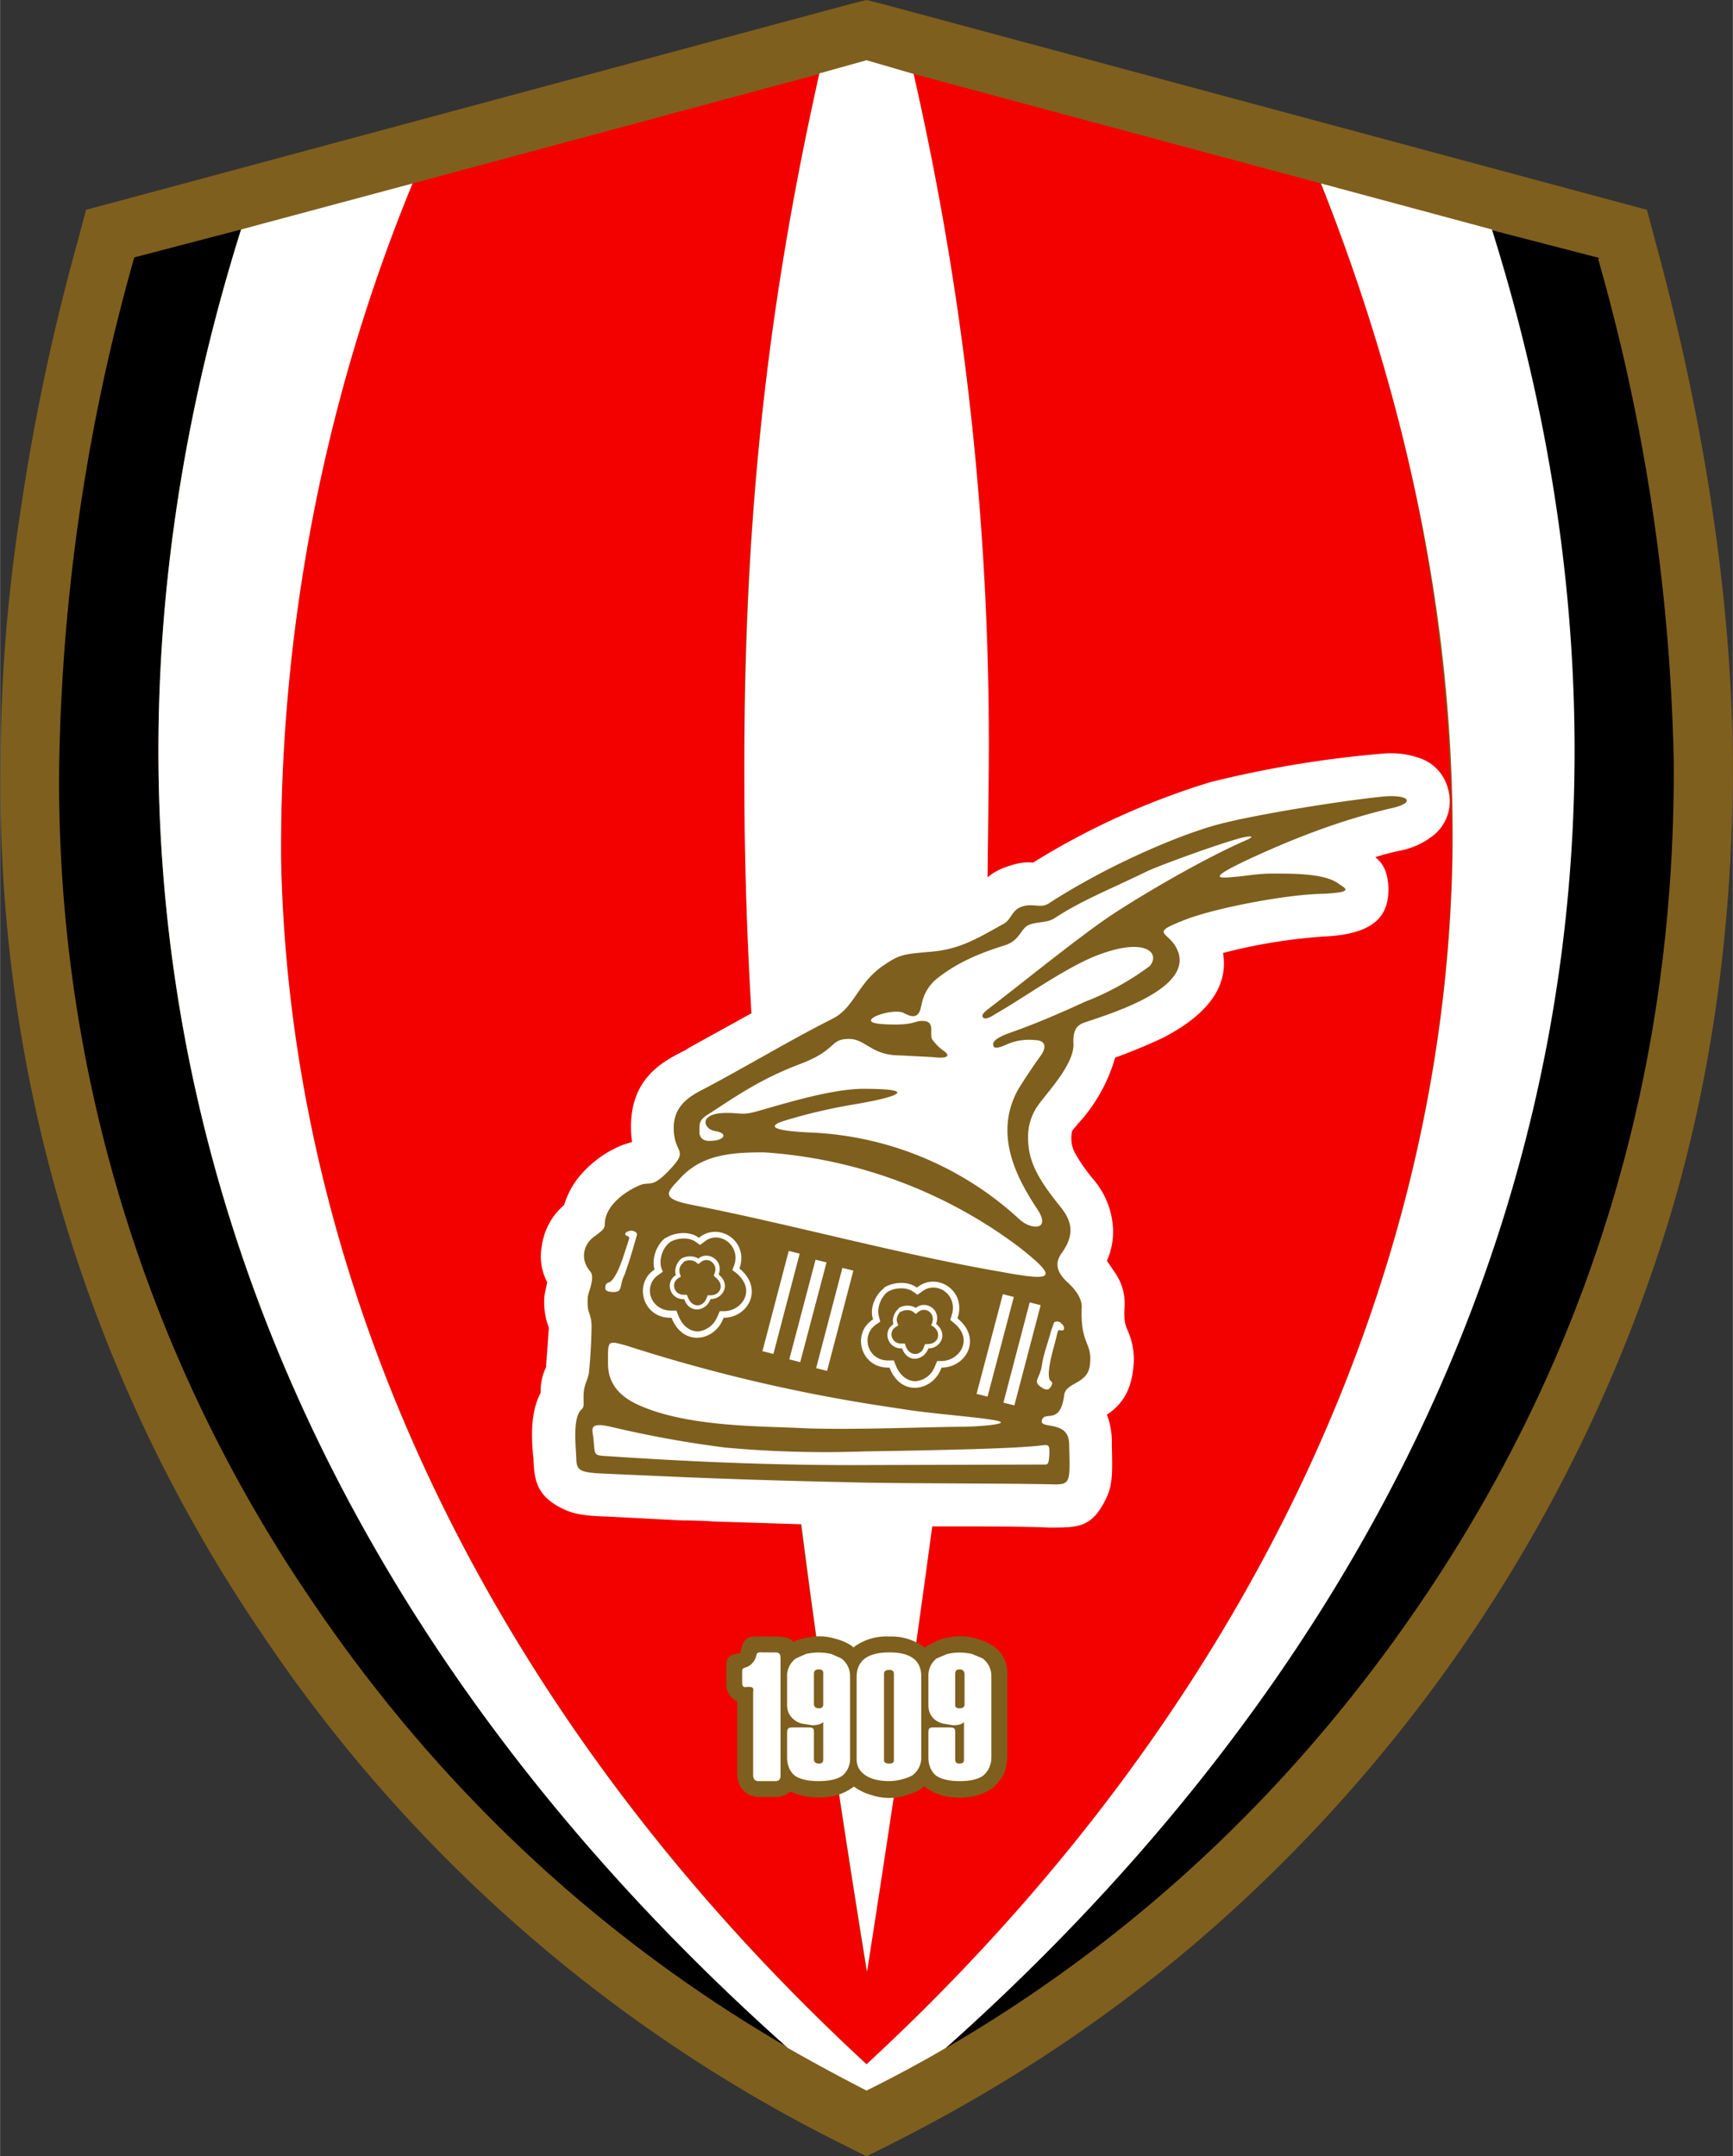<?xml version="1.0" encoding="UTF-8" standalone="no"?>
<svg
   xml:space="preserve"
   width="303.78"
   height="377.953"
   style="shape-rendering:geometricPrecision;text-rendering:geometricPrecision;image-rendering:optimizeQuality;fill-rule:evenodd;clip-rule:evenodd"
   viewBox="0 0 3.164 3.937"
   version="1.1"
   id="svg1"
   sodipodi:docname="skenderbeu.svg"
   inkscape:version="1.4.2 (f4327f4, 2025-05-13)"
   xmlns:inkscape="http://www.inkscape.org/namespaces/inkscape"
   xmlns:sodipodi="http://sodipodi.sourceforge.net/DTD/sodipodi-0.dtd"
   xmlns="http://www.w3.org/2000/svg"
   xmlns:svg="http://www.w3.org/2000/svg"><rect x="0" y="0" width="3.164" height="3.937" fill="#333333" stroke="none"/><sodipodi:namedview
     id="namedview1"
     pagecolor="#ffffff"
     bordercolor="#000000"
     borderopacity="0.25"
     inkscape:showpageshadow="2"
     inkscape:pageopacity="0.0"
     inkscape:pagecheckerboard="0"
     inkscape:deskcolor="#d1d1d1"
     inkscape:zoom="2.1351861"
     inkscape:cx="151.97738"
     inkscape:cy="188.9765"
     inkscape:window-width="1920"
     inkscape:window-height="1009"
     inkscape:window-x="-8"
     inkscape:window-y="-8"
     inkscape:window-maximized="1"
     inkscape:current-layer="_310023920" /><defs
     id="defs1"><style
       id="style1">.fil5{fill:#fff}.fil0,.fil2,.fil3{fill:#000;fill-rule:nonzero}.fil0,.fil3{fill:#7f5f1e}.fil3{fill:#fff}</style></defs><g
     id="Layer_x0020_1"><g
       id="_310023920"><path
         id="_310024088"
         d="M1.534 3.913a2.75 2.75 0 0 1-1.056-.93 2.75 2.75 0 0 1-.477-1.591q0-.223.036-.457A4 4 0 0 1 .141.443l.016-.06.06-.016 1.337-.36L1.582 0l.028.007 1.337.36.06.016.016.06q.069.254.104.492.035.234.037.457 0 .45-.117.836a2.823 2.823 0 0 1-.83 1.29q-.262.231-.587.395l-.048.024z"
         class="fil0" /><path
         id="_310023848"
         d="m2.412.335-.744-.2c.101.447.138.832.137 1.29-.001.626-.085 1.313-.223 2.175-.138-.862-.222-1.549-.223-2.175a5.5 5.5 0 0 1 .137-1.29l-.743.2a3.2 3.2 0 0 0-.24 1.23c.014.78.38 1.567 1.07 2.204.689-.637 1.055-1.424 1.068-2.204a3.2 3.2 0 0 0-.24-1.23"
         style="fill:#f30000;fill-rule:nonzero" /><path
         id="_310023752"
         d="M.44.419.245.47a3.6 3.6 0 0 0-.137.921 2.65 2.65 0 0 0 .46 1.53c.226.335.517.612.87.817C.439 2.849.046 1.673.44.419"
         class="fil2" /><path
         id="_310023704"
         d="M2.92.471 2.723.42c.394 1.254.001 2.43-.997 3.32.353-.205.643-.482.87-.817.287-.423.463-.932.46-1.53a3.6 3.6 0 0 0-.138-.92"
         class="fil2" /><path
         id="_310022696"
         d="M2.724.419 2.412.335q.249.63.24 1.23c-.014.78-.38 1.567-1.07 2.204C.892 3.132.527 2.345.513 1.565a3.2 3.2 0 0 1 .24-1.23L.44.419c-.394 1.254-.001 2.43.998 3.32q.07.04.144.078.075-.037.145-.078c.998-.89 1.391-2.066.997-3.32"
         class="fil3" /><path
         id="_310022720"
         d="M.974 2.665c.001.043.01.069.054.09.02.01.043.013.081.014l.096.005.04.002q.03 0 .058.002l.16.005q.049.381.12.817.068-.434.119-.813h.039c.062 0 .123 0 .173.002h.002c.052 0 .077.001.103-.052.013-.026.012-.05.011-.096v-.007a.14.14 0 0 0-.009-.051c.022-.015.043-.037.048-.084a.13.13 0 0 0-.012-.074c-.002-.006-.005-.013-.004-.035a.1.1 0 0 0-.015-.063l-.017-.025a.13.13 0 0 0 .011-.061.15.15 0 0 0-.036-.088.3.3 0 0 1-.035-.051.06.06 0 0 1-.004-.035l.001-.003.01-.012a.3.3 0 0 0 .068-.121 1 1 0 0 0 .087-.036c.068-.035.122-.085.11-.155a1 1 0 0 1 .183-.03c.094-.004.12-.038.119-.089-.001-.029-.01-.045-.024-.056q.022-.007.046-.012a.14.14 0 0 0 .064-.031.08.08 0 0 0 .023-.081.08.08 0 0 0-.047-.055.16.16 0 0 0-.073-.01 2 2 0 0 0-.314.052 1.376 1.376 0 0 0-.324.147q-.02-.003-.052.009a.1.1 0 0 0-.031.018l.002-.177a5.5 5.5 0 0 0-.137-1.29L1.582.11l-.086.024c-.1.447-.138.832-.137 1.29q0 .208.013.426l-.114.063-.006.004c-.04.02-.1.05-.1.14q0 .016.002.028l-.016.005a.2.2 0 0 0-.076.053.15.15 0 0 0-.032.057.12.12 0 0 0-.041.076.1.1 0 0 0 .01.065l-.005.024a.13.13 0 0 0 .008.059l-.005.069v.003a.1.1 0 0 0-.01.047c-.02.038-.016.085-.014.113z"
         class="fil3" /><path
         id="_310022528"
         d="M1.416 3.281h-.03a.04.04 0 0 1-.033-.017.05.05 0 0 1-.007-.026v-.132l-.006-.003q-.014-.01-.014-.03v-.02c0-.027 0-.03.026-.035v-.002c.006-.028.014-.028.036-.028h.026q.029 0 .034.01l.002-.001a.1.1 0 0 1 .029-.008.1.1 0 0 1 .046.003.1.1 0 0 1 .03.013l.003.003.004-.003a.1.1 0 0 1 .062-.017.1.1 0 0 1 .064.02l.02-.011a.1.1 0 0 1 .028-.008.1.1 0 0 1 .047.003.1.1 0 0 1 .03.013.06.06 0 0 1 .026.054v.149a.1.1 0 0 1-.006.031.1.1 0 0 1-.02.025.1.1 0 0 1-.032.015.13.13 0 0 1-.062-.001.1.1 0 0 1-.032-.017l-.005.005a.1.1 0 0 1-.028.012.1.1 0 0 1-.061 0 .1.1 0 0 1-.034-.016.1.1 0 0 1-.032.016.13.13 0 0 1-.084-.007.04.04 0 0 1-.027.01"
         class="fil0" /><path
         id="_310024784"
         d="m1.794 3.028-.019-.008a.1.1 0 0 0-.046 0l-.019.008a.04.04 0 0 0-.015.03v.055q0 .017.012.027.007.005.015.007l.018.003q.015 0 .02-.006v.069q0 .007-.008.007t-.008-.007v-.047c0-.01 0-.012-.012-.012h-.024c-.011 0-.013 0-.013.011v.043q0 .022.014.034.015.01.043.01.029 0 .043-.01.015-.013.015-.034v-.149a.04.04 0 0 0-.016-.031m-.033.084q0 .007-.009.007t-.008-.007v-.056q0-.008.008-.008t.009.008z"
         class="fil3" /><path
         id="_310024880"
         d="M1.414 3.017H1.39q-.008-.001-.009.005a.03.03 0 0 1-.016.021l-.005.002c-.005.002-.005.002-.005.008v.02q0 .009.008.007h.006q.008 0 .006.009v.149q-.001.014.01.014h.031q.01 0 .009-.013v-.207c0-.01 0-.015-.01-.015"
         class="fil3" /><path
         id="_310024976"
         d="M1.624 3.017q-.06 0-.06.045v.15q0 .019.017.03.016.01.043.01a.1.1 0 0 0 .041-.01.04.04 0 0 0 .017-.031v-.15q0-.044-.058-.044m.008.197q0 .006-.008.006-.01 0-.01-.006v-.158q0-.007.01-.007.008 0 .008.007z"
         class="fil3" /><path
         id="_310024112"
         d="m1.536 3.028-.018-.008a.1.1 0 0 0-.047 0l-.018.008a.04.04 0 0 0-.016.03v.055q0 .017.013.027.006.005.014.007l.019.003q.014 0 .02-.006v.069q0 .007-.008.007t-.009-.007v-.047c0-.01 0-.012-.011-.012H1.45c-.01 0-.013 0-.013.012v.042q0 .022.014.034.015.01.043.01.03 0 .044-.01.015-.013.014-.034v-.149a.04.04 0 0 0-.016-.031m-.033.084q0 .007-.008.007t-.009-.007v-.056q0-.008.009-.008t.008.008z"
         class="fil3" /><path
         id="_310025096"
         d="M1.052 2.663c0-.017-.008-.075.01-.09.006-.005.002-.013.004-.034.002-.013.006-.018.009-.031a1 1 0 0 0 .005-.085c0-.027-.009-.023-.007-.053 0-.01.014-.036.005-.048-.02-.023-.012-.049.004-.062.014-.011.022-.015.022-.024 0-.035.038-.061.064-.072.02-.008.022.008.059-.033.03-.033.003-.025.003-.072 0-.049.044-.064.065-.076.075-.04.146-.083.225-.123.04-.02.046-.066.094-.098.028-.019.036-.02.082-.024.054-.004.084-.022.134-.05.017-.008.016-.025.034-.032.02-.008.035.003.05-.006.109-.071.244-.128.315-.146.07-.018.227-.043.3-.05.045-.003.056.012.01.022-.089.021-.17.052-.253.09-.075.035-.07.039-.032.035.017-.001.041-.006.068-.006.033 0 .093-.001.12.017.013.01.035.017-.028.02-.067.001-.2.027-.252.048-.064.025-.03.02-.014.051.038.073-.122.12-.168.136-.012.004-.022.012-.02.04 0 .036-.043.082-.064.11a.1.1 0 0 0-.019.06c0 .04.015.072.058.125.024.029.027.054.002.088-.01.015-.01.032.014.053q.024.023.024.043c-.003.07.02.065.015.105-.003.037-.044.032-.047.056-.007.054-.033.03-.04.044-.01.021.048-.001.049.045.002.076.003.075-.037.074-.108-.002-.28-.001-.378-.004-.094-.002-.193-.005-.289-.009l-.136-.006c-.054-.002-.059-.005-.06-.028"
         class="fil0" /><path
         id="_310025264"
         d="m1.831 2.363-.048.182.02.005.048-.182z"
         class="fil3" /><path
         id="_310025360"
         d="M1.12 2.359c.018 0 .01-.012.02-.031q.011-.031.019-.06l.004-.014q-.001-.006-.01-.007c-.009 0-.017.007-.007.01.005.002.003.003-.004.025-.014.046-.025.059-.032.06q-.005.002-.005.01 0 .007.015.007"
         class="fil3" /><path
         id="_310025456"
         d="M2.255 1.533c-.048.014-.145.05-.161.058-.07.034-.119.053-.168.085-.014.01-.035.006-.05.014-.011.006-.015.025-.036.034-.008.004-.078.02-.132.065a.08.08 0 0 0-.025.043c-.003.013-.005.033-.032.018-.02-.012-.1.017-.037.02.056.003.053-.006.07-.006.025 0 .012.023.018.034q.01.013.02.02c.012.008.013.016-.02.012l-.059-.003c-.054 0-.063-.032-.096-.03-.032.001-.02.021-.087.046-.068.026-.108.053-.163.089-.022.013-.02.018-.02.038q.003.014.02.013c.025 0 .034-.014.008-.018-.02-.003-.032-.033.022-.033.028 0 .028.005.059-.004.049-.014.134-.04.19-.04.108 0 .057.016-.014.028a1 1 0 0 0-.129.03c-.045.014 0 .02.052.022a.6.6 0 0 1 .376.158c.021.02.059.021.033-.018-.032-.049-.083-.133-.035-.219a1 1 0 0 1 .04-.06c.013-.017.01-.03-.01-.03a.1.1 0 0 0-.051.008q-.022.01-.024.003-.006-.012.032-.025.057-.02.135-.056a.5.5 0 0 0 .118-.065c.02-.023-.006-.054-.095-.02-.058.022-.138.08-.186.107q-.018.012-.023.007c-.004-.005 0-.009.02-.024.056-.043.157-.125.214-.163.062-.041.169-.103.244-.136.024-.01.008-.01-.018-.002"
         class="fil3" /><path
         id="_310025552"
         d="m1.9 2.383-.02-.005-.048.183.02.005z"
         class="fil3" /><path
         id="_310025648"
         d="M1.937 2.415c-.005-.003-.012-.003-.013.001l-.005.014c-.005.02-.014.042-.017.064s-.017.028-.002.038q.012.009.017.002c.003-.003.006-.01.002-.012-.006-.004-.007-.021.007-.07.006-.023.005-.025.01-.023.01.002.008-.009 0-.014"
         class="fil3" /><path
         id="_310025744"
         d="M1.893 2.64c-.056.006-.247.009-.314.01a2 2 0 0 1-.255-.007 2 2 0 0 1-.205-.037c-.044-.011-.038.003-.036.017.004.036-.002.034.031.036.15.01.292.016.442.016l.351-.001c.006 0 .008 0 .009-.021 0-.018-.002-.015-.023-.013"
         class="fil3" /><path
         id="_310025840"
         d="M1.215 2.26c-.016.012-.026.038-.02.058-.039.025-.022.09.031.088.021.054.08.043.095 0 .045 0 .074-.053.029-.09.018-.05-.038-.086-.074-.056-.017-.013-.044-.01-.06 0m.028.038c-.008.006-.014.02-.01.03-.02.012-.012.045.015.044.01.028.041.022.048 0 .023 0 .038-.027.015-.045.01-.026-.02-.044-.037-.029-.009-.006-.023-.005-.031 0m.004.007q-.01.008-.007.02l.002.006-.005.003c-.014.009-.007.031.011.03h.005l.002.005c.008.02.028.018.034.001l.002-.005h.005c.019 0 .026-.02.01-.032l-.004-.004.002-.005c.006-.017-.013-.03-.025-.02l-.005.004-.005-.004c-.006-.004-.016-.004-.022 0m.023-.036c-.013-.01-.035-.008-.048 0-.013.01-.02.03-.016.046l.003.008-.007.005c-.031.02-.016.067.024.066h.008l.003.008c.006.016.018.03.037.03q.026-.004.036-.03l.003-.007h.008c.016 0 .032-.01.038-.025.007-.018-.003-.034-.016-.045l-.007-.005.003-.008c.014-.037-.028-.067-.055-.043l-.007.005z"
         class="fil5" /><path
         id="_310026032"
         d="m1.392 2.467.02.005.048-.183-.02-.005z"
         class="fil3" /><path
         id="_310026128"
         d="m1.558 2.32-.02-.005-.048.183.02.005z"
         class="fil3" /><path
         id="_310026224"
         d="m1.441 2.482.02.005.048-.182-.02-.005z"
         class="fil3" /><path
         id="_273828720"
         d="M1.11 2.49c0 .045.033.067.067.08.087.035.214.034.276.037.091.005.245-.002.308-.002.015 0 .082-.004.063-.01-.023-.007-.124-.013-.187-.024a3 3 0 0 1-.493-.114c-.036-.01-.034-.01-.034.033"
         class="fil3" /><path
         id="_273828768"
         d="M1.264 2.2c.183.036.377.09.563.122.097.018.107.013.035-.044a.87.87 0 0 0-.467-.174c-.056 0-.112.003-.152.046-.025.027-.04.038.021.05"
         class="fil3" /><path
         id="_273828288"
         d="M1.614 2.352c-.016.012-.027.037-.02.057-.04.025-.023.09.03.088.021.055.08.043.095 0 .045 0 .075-.053.029-.09.018-.05-.038-.086-.074-.056-.017-.013-.044-.01-.06 0m.027.038c-.008.006-.013.019-.01.029-.02.012-.011.045.016.044.01.028.04.022.048 0 .022 0 .037-.026.014-.045.01-.026-.019-.044-.037-.029-.009-.006-.023-.005-.031 0m.004.006c-.005.004-.01.014-.007.02l.002.006-.005.003c-.014.009-.007.031.011.03h.006l.002.006c.007.018.028.017.033 0l.002-.005h.005c.019 0 .026-.02.01-.032L1.7 2.42l.002-.005c.006-.017-.012-.03-.025-.02l-.005.004-.005-.004c-.005-.004-.016-.004-.022 0m.023-.036c-.013-.01-.035-.008-.048 0-.012.01-.02.03-.015.046l.002.008-.007.005c-.03.02-.016.068.024.066h.008l.003.008c.006.016.019.03.037.03q.027-.004.036-.03l.003-.007h.008c.016 0 .032-.01.038-.025.007-.018-.002-.034-.016-.045l-.006-.005.002-.007c.014-.038-.027-.067-.055-.044l-.007.005z"
         class="fil5" /></g></g></svg>
